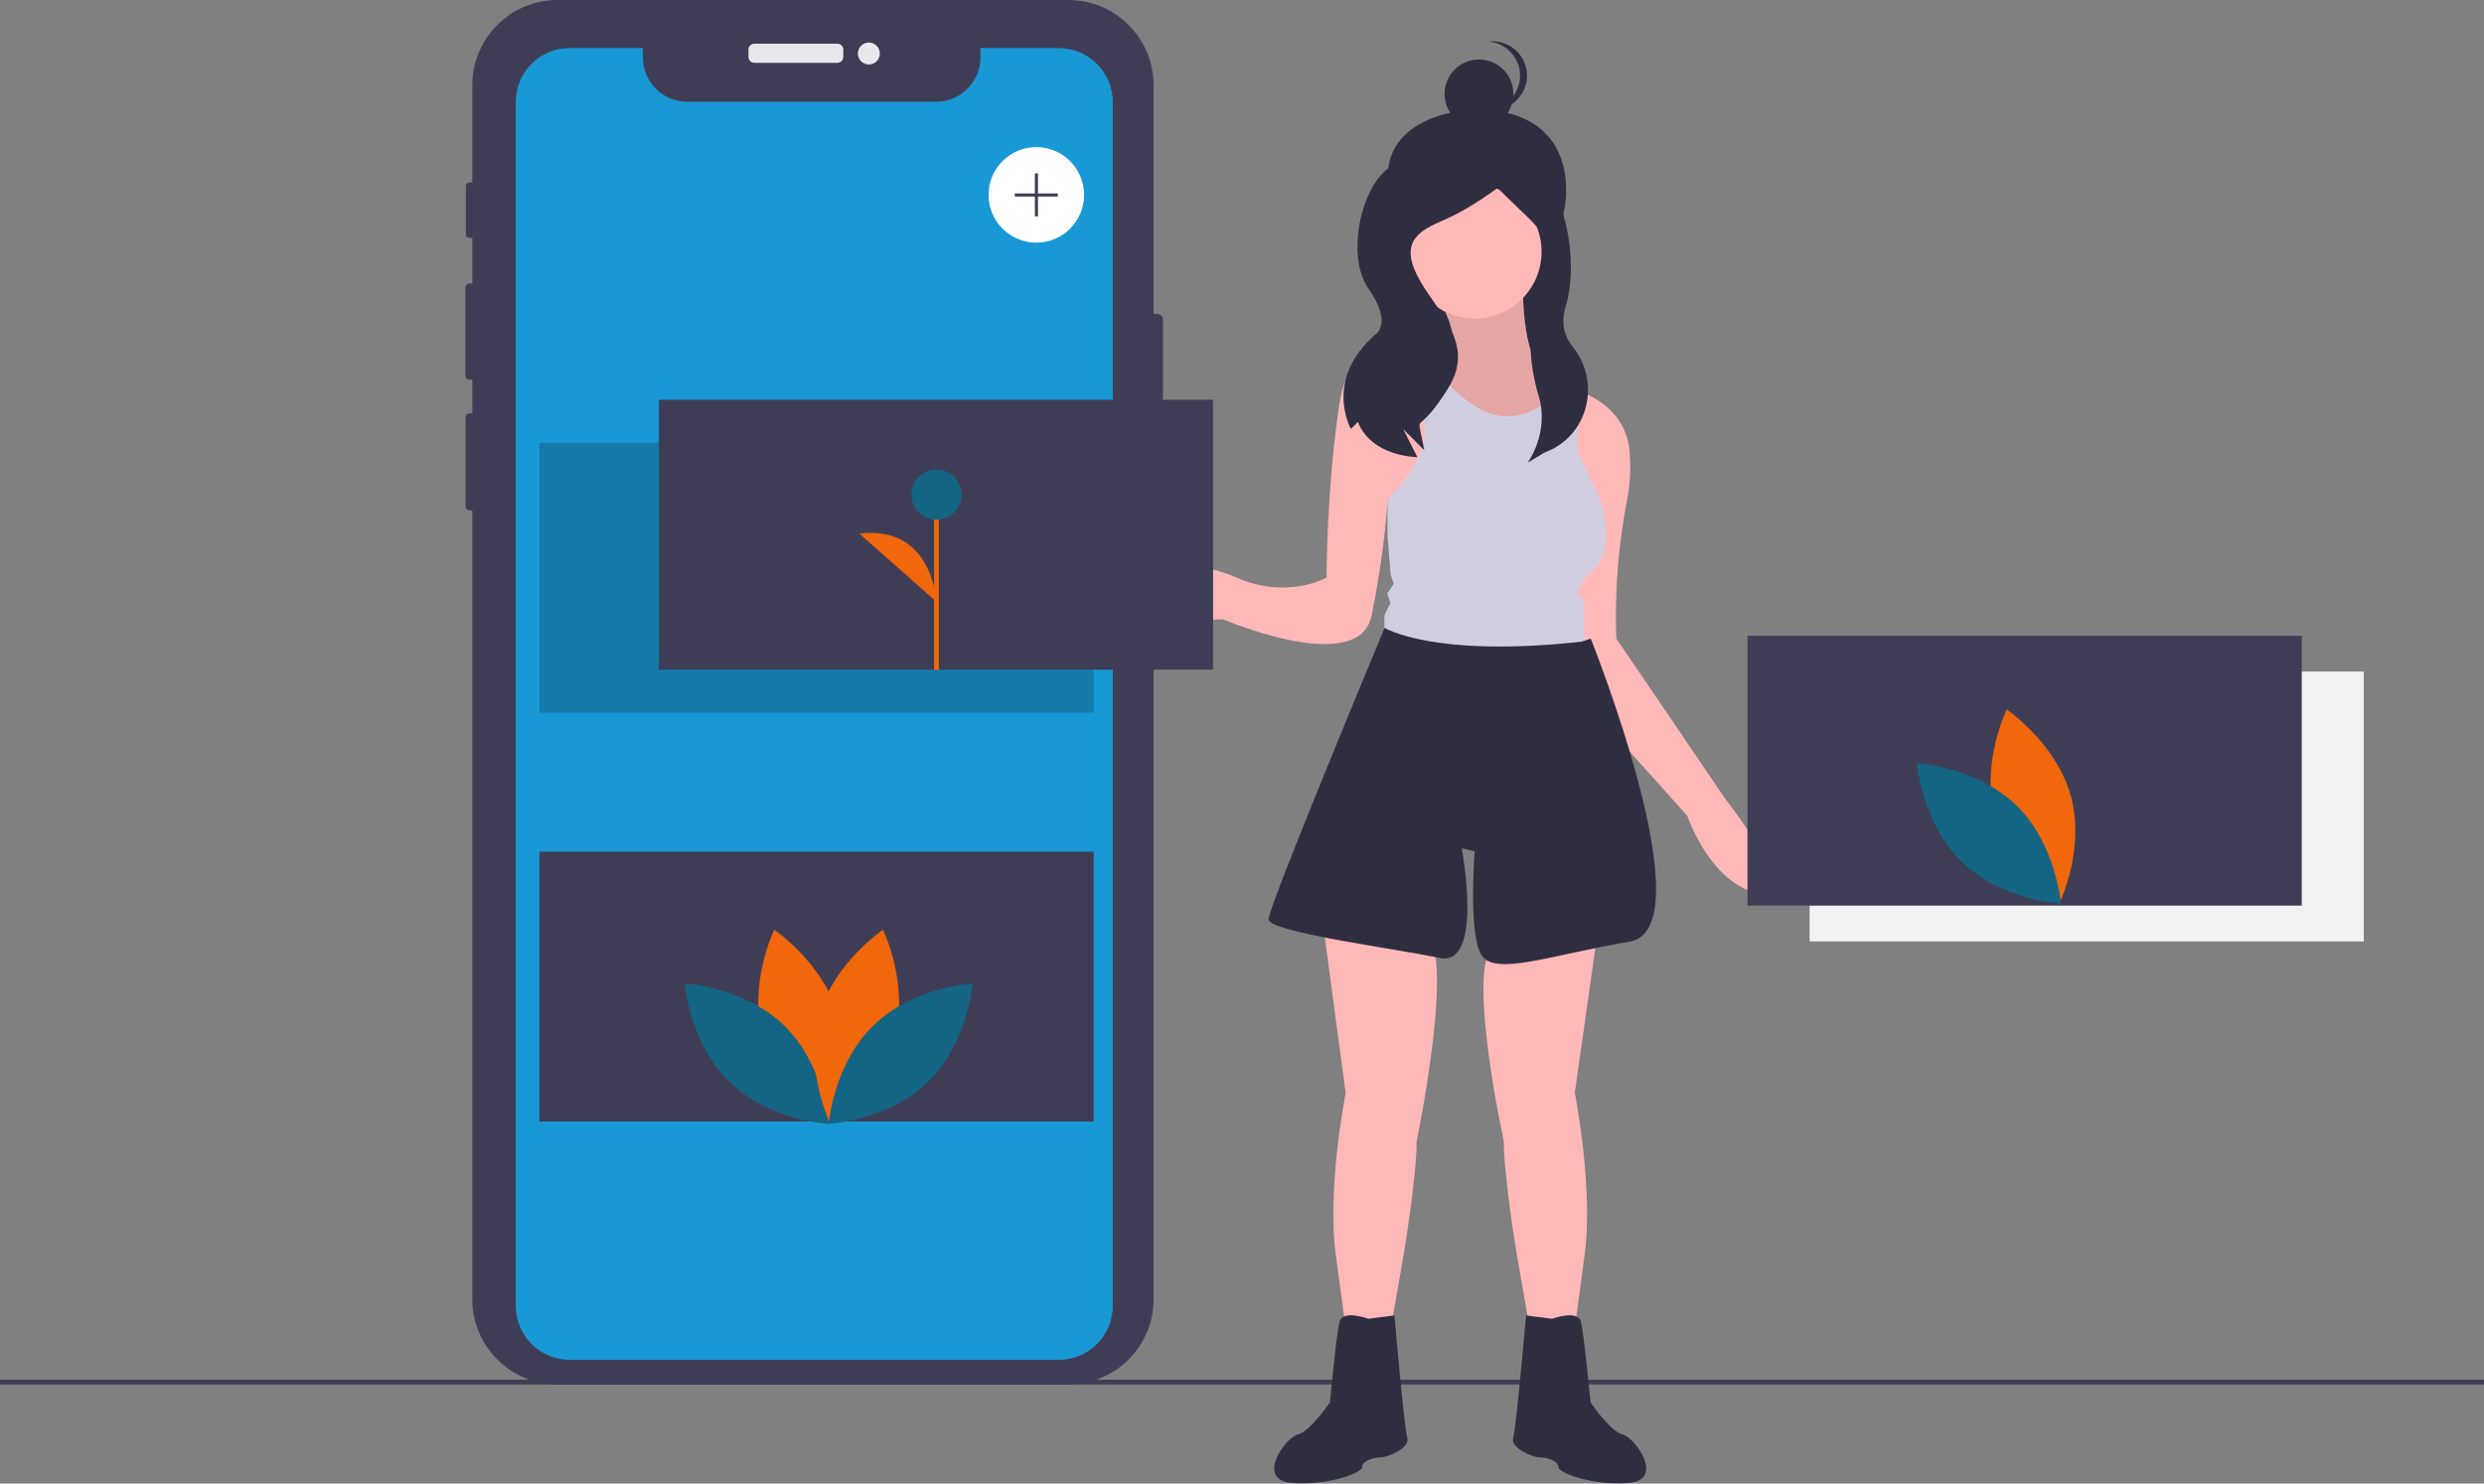 <?xml version="1.0" encoding="utf-8"?>
<!-- Generator: Adobe Illustrator 23.0.6, SVG Export Plug-In . SVG Version: 6.00 Build 0)  -->
<svg version="1.1" id="a843d524-97c3-496f-96e4-6ebb49b633ff"
	 xmlns="http://www.w3.org/2000/svg" xmlns:xlink="http://www.w3.org/1999/xlink" x="0px" y="0px" viewBox="0 0 1039.8 621.2"
	 style="enable-background:new 0 0 1039.8 621.2;" xml:space="preserve">
<rect x="0" y="0" width="1039.8" height="621.2" fill="#808080" stroke="none"/>
<style type="text/css">
	.st0{fill:#3F3D56;}
	.st1{fill:#2F2E41;}
	.st2{fill:#FFB8B8;}
	.st3{opacity:0.1;enable-background:new    ;}
	.st4{fill:#D0CDE1;}
	.st5{fill:#E6E8EC;}
	.st6{fill:#1898D5;}
	.st7{opacity:0.2;enable-background:new    ;}
	.st8{fill:#F2F2F2;}
	.st9{fill:#FFFFFF;}
	.st10{fill:#F1670C;}
	.st11{fill:#146484;}
</style>
<title>insert</title>
<rect y="577.7" class="st0" width="1039.8" height="2"/>
<rect x="589.6" y="77.5" class="st1" width="59.5" height="86.7"/>
<path class="st2" d="M637.6,117.5c0,0-2.2,42.8,17.5,44.5c13.8,1.2-27,39.1-27,39.1L593,152.6c0,0,26.3,2.7,9.4-27L637.6,117.5z"/>
<path class="st3" d="M593,152.6l11.1,15.4l24,33.2c0,0,20-18.6,27.3-30.2c2.7-4.4,3.6-7.7,1-8.7c0,0,0,0,0,0
	c-0.4-0.1-0.8-0.2-1.2-0.3c0,0,0,0-0.1,0c-1.2-0.1-2.3-0.4-3.4-0.8c-16.2-6-14.2-43.8-14.2-43.8l-35.1,8.1
	c11.2,19.8,3.3,25.2-3.3,26.6c-1.4,0.3-2.9,0.5-4.4,0.5C593.7,152.7,593,152.6,593,152.6z"/>
<path class="st1" d="M582.7,82.4c6.4,19,16.3,36.4,36.4,36.4s35.2-16.3,36.4-36.4c1.4-25.6-15.8-36.5-36.4-36.4
	C594.8,46.1,575.1,59.8,582.7,82.4z"/>
<path class="st2" d="M668.6,391.5l-9.4,66.1c0,0,8.1,40.5,4,68.8l-4,29.7h-18.9l-5.4-31c0,0-5.4-32.4-5.4-47.2c0,0-14.8-67.5-5.4-81
	L668.6,391.5z"/>
<path class="st2" d="M553.9,387.5l9.4,70.2c0,0-8.1,40.5-4,68.8l4,29.7h18.9l5.4-31c0,0,5.4-32.4,5.4-47.2c0,0,14.8-71.5,5.4-85
	L553.9,387.5z"/>
<path class="st1" d="M572.8,552.2c0,0-10.8-4-12.1,1.3s-4,33.7-4,33.7s-8.1,12.1-13.5,13.5s-17.5,18.9-2.7,20.2s29.7-4,29.7-6.7
	s5.4-4,8.1-4s12.1-4,10.8-8.1s-5.4-51.3-5.4-51.3L572.8,552.2z"/>
<path class="st1" d="M649.7,552.2c0,0,10.8-4,12.1,1.3s4,33.7,4,33.7s8.1,12.1,13.5,13.5s17.5,18.9,2.7,20.2s-29.7-4-29.7-6.7
	s-5.4-4-8.1-4s-12.1-4-10.8-8.1s5.4-51.3,5.4-51.3L649.7,552.2z"/>
<circle class="st2" cx="617.3" cy="105.4" r="28"/>
<path class="st2" d="M512,259.3c0,0,56.7,24.3,62.1-1.4c3.3-16,5.6-32.3,6.8-48.6c0,0,0,0,0,0c0.8-0.5,28.7-17.6,23.2-41.3
	c-1.3-5.1-3.7-9.9-7-14c0,0-0.8-0.5-2.2-1.3c-1.7-0.9-3.4-1.7-5.1-2.3c-9.5-3.6-25.4-5.7-29.1,18.5c-5.4,35.1-5.4,72.9-5.4,72.9
	s-16.2,9.5-37.8,0s-43.2-4-44.5,8.1C471.5,262,512,259.3,512,259.3z"/>
<path class="st2" d="M655.1,162.1l0.3,9l3.2,101.1l0.5,16.8l47.2,52.6c0,0,9.5,28.3,29.7,32.4s-13.5-39.1-13.5-39.1l-45.9-67.5
	l-0.1-2.3c-0.5-18.9,1.1-37.8,4.7-56.4c1.3-6.9,1.6-14,0.8-21c-1.9-15.1-14.3-21.6-21.6-24.2c-1.3-0.5-2.7-0.9-4.1-1.2c0,0,0,0,0,0
	C655.8,162.2,655.4,162.1,655.1,162.1C655.2,162.1,655.2,162.1,655.1,162.1z"/>
<path class="st4" d="M579.5,259.3v5.4c19.7,24.1,63.2,12.7,79.1,7.5c3.7-1.2,5.9-2.1,5.9-2.1c-0.8-1.7-1.3-3.5-1.3-5.4v-12.1
	c0-4-1.3-1.4-2.7-2.7s4-9.5,4-9.5c13.5-8.1,5.4-31,5.4-31l-9.4-20.2v-25.5c-1.3-0.5-2.7-0.9-4.1-1.2c0,0,0,0,0,0
	c-0.4-0.1-0.8-0.2-1.2-0.3c0,0,0,0-0.1,0c-1.2-0.1-2.3-0.4-3.4-0.8c-2.5,5.2-8,12.1-19.6,12.9c-13.8,1-26.9-13.9-33-22
	c-1.4,0.3-2.9,0.5-4.4,0.5c-1.7-0.9-3.4-1.7-5.1-2.3l6,25.2c5.3,13.3-14.2,33-14.8,33.7c0,0,0,0,0,0v14.9l1.3,16.2l1.3,4l-2.7,4
	l1.3,4l-1.3,2.7C579.5,257.9,579.5,256.6,579.5,259.3z"/>
<path class="st1" d="M661.9,268.7l4-1.3c0,0,48.6,121.5,16.2,126.9s-56.7,14.8-62.1,5.4s-2.7-43.2-2.7-43.2l-5.4-1.3
	c0,0,9.4,49.9-9.4,45.9s-71.5-10.8-71.5-16.2s48.6-122,48.6-122S599.8,275.5,661.9,268.7z"/>
<circle class="st1" cx="619.1" cy="39.3" r="14.4"/>
<path class="st1" d="M636.3,31.7c0-7.4-5.6-13.5-12.9-14.3c0.5,0,1-0.1,1.4-0.1c7.9,0,14.4,6.4,14.4,14.4S632.7,46,624.8,46
	c-0.5,0-1,0-1.4-0.1C630.7,45.2,636.3,39,636.3,31.7z"/>
<path class="st1" d="M630.6,69.3c0,0,0.3-1.7,12,2.7s18.7,36.8,12.9,55.9c-2.4,7.7-0.4,13.2,2.7,17.1c11.8,14.5,7.1,36.4-10,43.8
	c-0.5,0.2-1,0.4-1.5,0.6l-7.3,4.4c0,0,9.3-12.3,4.7-28c-4.1-13.4-4.6-27.6-1.5-41.3c0.5-2.3,1.1-4.7,1.8-7.1
	c5.9-20.5,3-18.1-17.5-38.7c0,0-11.7,8.8-22,13.2s-19,8.8-11.7,23.4s24.9,27.8,13.2,46.9s-13.2,11.7-11.7,19l0,0l1.5,7.3l-8.8-8.8
	l5.9,11.7c0,0-19,0-24.9-14.7l-2.9,2.9c0,0-11.7-20.5,10.3-39.6c0,0,7.3-4.4-2.9-19s-2.4-46.2,10.8-52S630.6,69.3,630.6,69.3z"/>
<path class="st0" d="M486.8,133.8v65.7c0,1.3-1,2.3-2.3,2.3h-1.6v342.2c0,19.7-16,35.7-35.7,35.7H233.4c-19.7,0-35.7-16-35.7-35.7
	c0,0,0,0,0,0V213.7h-1.2c-0.9,0-1.6-0.7-1.6-1.6v-37.4c0-0.9,0.7-1.6,1.6-1.6c0,0,0,0,0,0h1.2V159h-1.2c-0.9,0-1.7-0.8-1.7-1.7
	v-36.9c0-0.9,0.8-1.7,1.7-1.7h1.2V99.6h-1.2c-0.8,0-1.5-0.7-1.5-1.5c0,0,0,0,0,0V77.9c0-0.8,0.7-1.5,1.5-1.5h1.2V35.7
	c0-19.7,16-35.7,35.7-35.7h213.8c19.7,0,35.7,16,35.7,35.7v95.8h1.6C485.8,131.5,486.8,132.5,486.8,133.8z"/>
<path class="st5" d="M315.8,18.3h34.7c1.4,0,2.5,1.1,2.5,2.5v3c0,1.4-1.1,2.5-2.5,2.5h-34.7c-1.4,0-2.5-1.1-2.5-2.5v-3
	C313.3,19.4,314.4,18.3,315.8,18.3z"/>
<circle class="st5" cx="363.7" cy="22.4" r="4.6"/>
<path class="st6" d="M465.8,42.7v504.1c0,12.5-10.1,22.6-22.7,22.6H238.5c-12.5,0-22.6-10.1-22.6-22.6c0,0,0,0,0-0.1V42.7
	c0-12.5,10.1-22.6,22.6-22.6c0,0,0,0,0,0h30.6V24c0,10.3,8.3,18.6,18.6,18.6h104.1c10.3,0,18.6-8.3,18.6-18.6v-3.9h32.6
	C455.6,20.1,465.8,30.2,465.8,42.7C465.8,42.7,465.8,42.7,465.8,42.7z"/>
<rect x="225.8" y="185.4" class="st7" width="232" height="113"/>
<rect x="757.5" y="281.2" class="st8" width="232" height="113"/>
<rect x="225.8" y="356.6" class="st0" width="232" height="113"/>
<circle class="st9" cx="433.8" cy="81.6" r="20"/>
<polygon class="st0" points="442.8,81 434.5,81 434.5,72.6 433.2,72.6 433.2,81 424.8,81 424.8,82.3 433.2,82.3 433.2,90.6 
	434.5,90.6 434.5,82.3 442.8,82.3 "/>
<rect x="731.5" y="266.2" class="st0" width="232" height="113"/>
<path class="st10" d="M835.1,342c6.1,22.5,26.9,36.4,26.9,36.4s11-22.5,4.9-44.9s-26.9-36.4-26.9-36.4S829,319.6,835.1,342z"/>
<path class="st11" d="M844,337.2c16.7,16.2,18.7,41.2,18.7,41.2s-25-1.4-41.6-17.6s-18.7-41.2-18.7-41.2S827.3,321,844,337.2z"/>
<path class="st10" d="M319.2,434.2c6.1,22.5,26.9,36.4,26.9,36.4s11-22.5,4.9-44.9s-26.9-36.4-26.9-36.4S313.2,411.8,319.2,434.2z"
	/>
<path class="st11" d="M328.2,429.4c16.7,16.2,18.7,41.2,18.7,41.2s-25-1.4-41.6-17.6s-18.7-41.2-18.7-41.2S311.5,413.2,328.2,429.4z
	"/>
<path class="st10" d="M374.5,434.2c-6.1,22.5-26.9,36.4-26.9,36.4s-11-22.5-4.9-44.9s26.9-36.4,26.9-36.4S380.6,411.8,374.5,434.2z"
	/>
<path class="st11" d="M365.6,429.4c-16.7,16.2-18.7,41.2-18.7,41.2s25-1.4,41.6-17.6s18.7-41.2,18.7-41.2S382.2,413.2,365.6,429.4z"
	/>
<rect x="275.8" y="167.4" class="st0" width="232" height="113"/>
<rect x="391" y="206.1" class="st10" width="2" height="74.4"/>
<circle class="st11" cx="392" cy="207.1" r="10.5"/>
<path class="st10" d="M392,252c0,0-1.5-32.3-32.3-28.6"/>
</svg>
